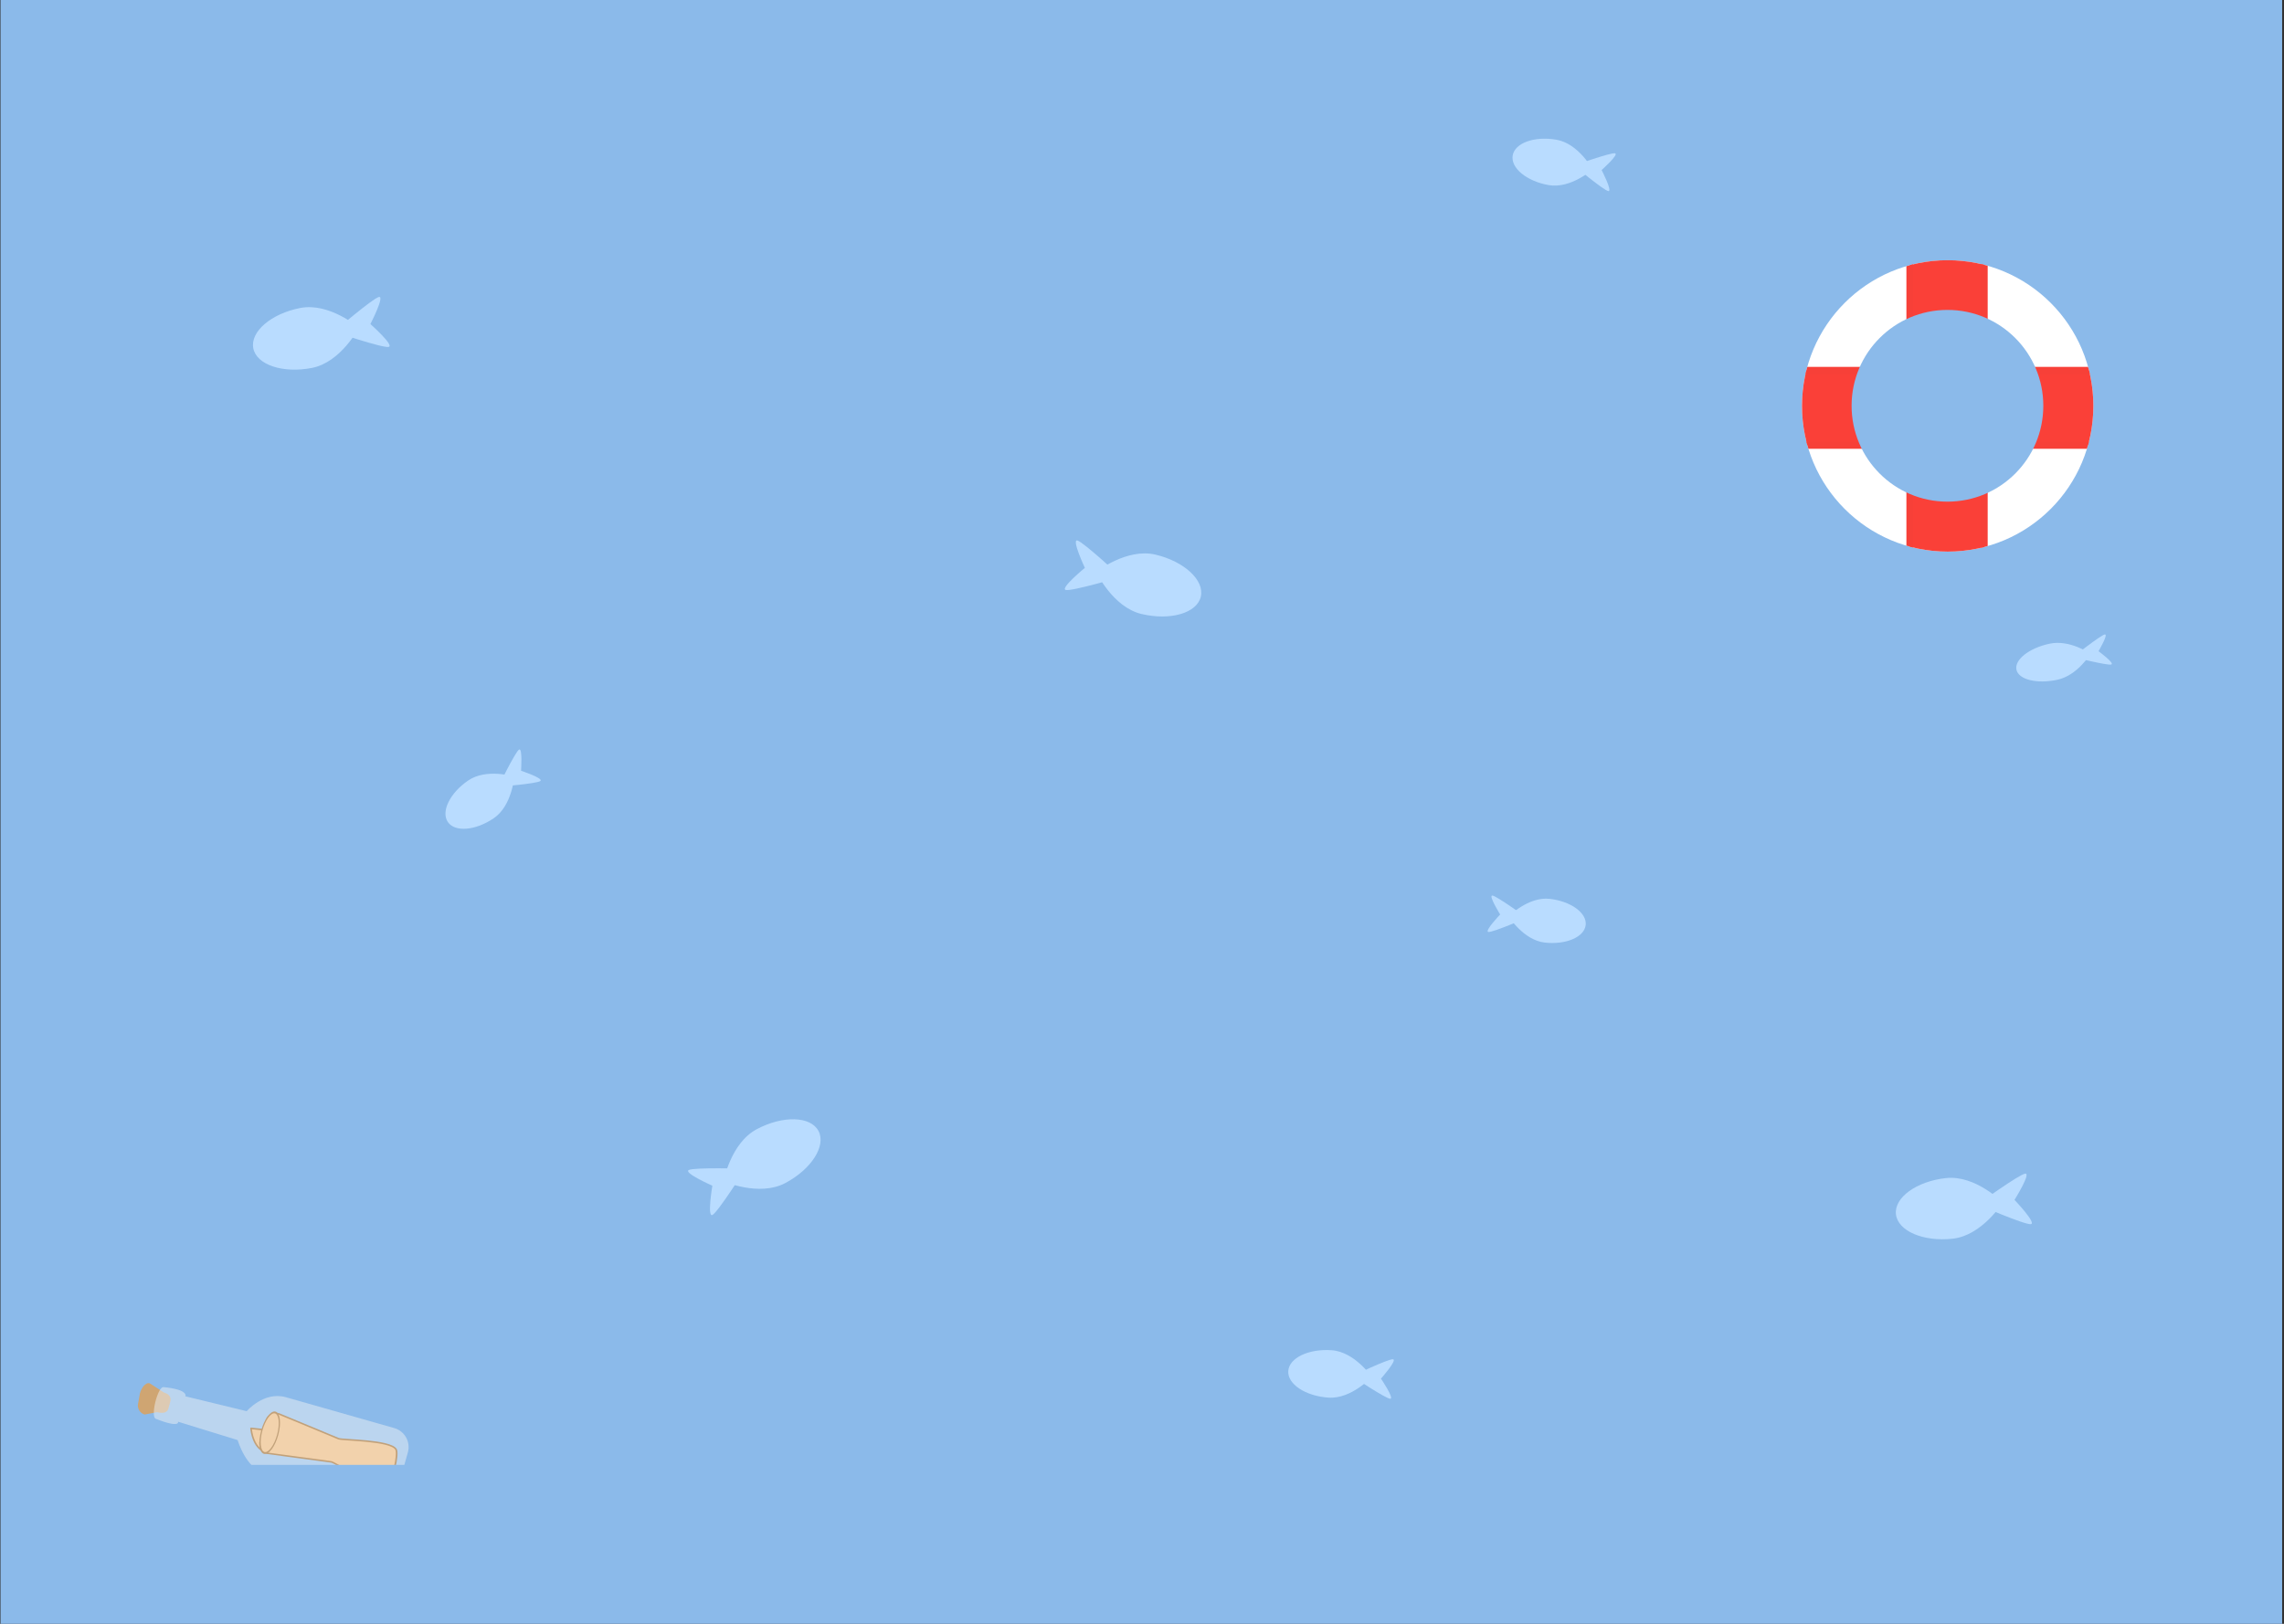 <?xml version="1.0" encoding="UTF-8" standalone="no"?>
<!DOCTYPE svg PUBLIC "-//W3C//DTD SVG 1.1//EN" "http://www.w3.org/Graphics/SVG/1.1/DTD/svg11.dtd">
<svg width="100%" height="100%" viewBox="0 0 1440 1024" version="1.1" xmlns="http://www.w3.org/2000/svg" xmlns:xlink="http://www.w3.org/1999/xlink" xml:space="preserve" xmlns:serif="http://www.serif.com/" style="fill-rule:evenodd;clip-rule:evenodd;stroke-linecap:round;stroke-linejoin:round;stroke-miterlimit:1.5;">
    <rect x="0" y="0" width="1440" height="1024" fill="#333333" stroke="none"/>
    <g id="Artboard1" transform="matrix(0.476,0,0,0.617,299.511,-25.707)">
        <rect x="-628.579" y="41.684" width="3022.11" height="1660.42" style="fill:rgb(139,186,234);"/>
        <g transform="matrix(0.46,0,0,0.355,-3542.84,-3020.23)">
            <circle cx="11942.1" cy="9793.71" r="419.475" style="fill:white;"/>
            <clipPath id="_clip1">
                <circle cx="11942.1" cy="9793.71" r="419.475"/>
            </clipPath>
            <g clip-path="url(#_clip1)">
                <g transform="matrix(0.904,0,0,0.896,1208.09,1127.95)">
                    <rect x="11753" y="9083.08" width="237.774" height="1127.69" style="fill:rgb(250,64,56);stroke:rgb(247,64,56);stroke-width:21.13px;"/>
                </g>
                <g transform="matrix(0.896,0,0,1.06,1294.13,-424.149)">
                    <rect x="11319.9" y="9543.18" width="1134.74" height="202.978" style="fill:rgb(250,64,56);stroke:rgb(247,64,56);stroke-width:19.39px;"/>
                </g>
                <g transform="matrix(0.658,0,0,0.658,4083.54,3349.08)">
                    <circle cx="11942.1" cy="9793.71" r="419.475" style="fill:rgb(139,186,234);"/>
                </g>
            </g>
        </g>
        <g transform="matrix(0.52,0.095,-0.158,0.52,846.86,185.795)">
            <g transform="matrix(1.2837e-16,1.621,-2.099,1.00614e-16,1284.12,96.565)">
                <path d="M439.407,486.703C439.407,486.703 469.504,539.37 469.407,546.703C469.31,554.036 438.825,530.703 438.825,530.703C438.825,530.703 409.31,554.036 409.407,546.703C409.504,539.37 439.407,486.703 439.407,486.703Z" style="fill:rgb(185,220,255);"/>
            </g>
            <g transform="matrix(1.28304e-16,1.621,-3.098,1.47903e-16,1670.47,81.971)">
                <path d="M449.407,388.703C469.276,388.703 485.407,407.971 485.407,431.703C485.407,455.435 449.407,474.703 449.407,474.703C449.407,474.703 413.407,455.435 413.407,431.703C413.407,407.971 429.538,388.703 449.407,388.703Z" style="fill:rgb(185,220,255);"/>
            </g>
        </g>
        <g transform="matrix(-0.368,0.061,0.088,0.316,2141.86,441.58)">
            <g transform="matrix(1.2837e-16,1.621,-2.099,1.00614e-16,1284.12,96.565)">
                <path d="M439.407,486.703C439.407,486.703 469.504,539.37 469.407,546.703C469.31,554.036 438.825,530.703 438.825,530.703C438.825,530.703 409.31,554.036 409.407,546.703C409.504,539.37 439.407,486.703 439.407,486.703Z" style="fill:rgb(185,220,255);"/>
            </g>
            <g transform="matrix(1.28304e-16,1.621,-3.098,1.47903e-16,1670.47,81.971)">
                <path d="M449.407,388.703C469.276,388.703 485.407,407.971 485.407,431.703C485.407,455.435 449.407,474.703 449.407,474.703C449.407,474.703 413.407,455.435 413.407,431.703C413.407,407.971 429.538,388.703 449.407,388.703Z" style="fill:rgb(185,220,255);"/>
            </g>
        </g>
        <g transform="matrix(-0.415,-0.023,0.039,-0.415,1239.01,1789.92)">
            <g transform="matrix(1.2837e-16,1.621,-2.099,1.00614e-16,1284.12,96.565)">
                <path d="M439.407,486.703C439.407,486.703 469.504,539.37 469.407,546.703C469.31,554.036 438.825,530.703 438.825,530.703C438.825,530.703 409.31,554.036 409.407,546.703C409.504,539.37 439.407,486.703 439.407,486.703Z" style="fill:rgb(185,220,255);"/>
            </g>
            <g transform="matrix(1.28304e-16,1.621,-3.098,1.47903e-16,1670.47,81.971)">
                <path d="M449.407,388.703C469.276,388.703 485.407,407.971 485.407,431.703C485.407,455.435 449.407,474.703 449.407,474.703C449.407,474.703 413.407,455.435 413.407,431.703C413.407,407.971 429.538,388.703 449.407,388.703Z" style="fill:rgb(185,220,255);"/>
            </g>
        </g>
        <g transform="matrix(0.472,-0.193,0.323,0.472,-26.971,905.053)">
            <g transform="matrix(1.2837e-16,1.621,-2.099,1.00614e-16,1284.12,96.565)">
                <path d="M439.407,486.703C439.407,486.703 469.504,539.37 469.407,546.703C469.31,554.036 438.825,530.703 438.825,530.703C438.825,530.703 409.31,554.036 409.407,546.703C409.504,539.37 439.407,486.703 439.407,486.703Z" style="fill:rgb(185,220,255);"/>
            </g>
            <g transform="matrix(1.28304e-16,1.621,-3.098,1.47903e-16,1670.47,81.971)">
                <path d="M449.407,388.703C469.276,388.703 485.407,407.971 485.407,431.703C485.407,455.435 449.407,474.703 449.407,474.703C449.407,474.703 413.407,455.435 413.407,431.703C413.407,407.971 429.538,388.703 449.407,388.703Z" style="fill:rgb(185,220,255);"/>
            </g>
        </g>
        <g transform="matrix(-0.525,0.079,0.132,0.525,-155.932,-64.724)">
            <g transform="matrix(1.2837e-16,1.621,-2.099,1.00614e-16,1284.12,96.565)">
                <path d="M439.407,486.703C439.407,486.703 469.504,539.37 469.407,546.703C469.31,554.036 438.825,530.703 438.825,530.703C438.825,530.703 409.31,554.036 409.407,546.703C409.504,539.37 439.407,486.703 439.407,486.703Z" style="fill:rgb(185,220,255);"/>
            </g>
            <g transform="matrix(1.28304e-16,1.621,-3.098,1.47903e-16,1670.47,81.971)">
                <path d="M449.407,388.703C469.276,388.703 485.407,407.971 485.407,431.703C485.407,455.435 449.407,474.703 449.407,474.703C449.407,474.703 413.407,455.435 413.407,431.703C413.407,407.971 429.538,388.703 449.407,388.703Z" style="fill:rgb(185,220,255);"/>
            </g>
        </g>
        <g transform="matrix(-0.397,-0.054,-0.091,0.397,1633.24,-96.088)">
            <g transform="matrix(1.2837e-16,1.621,-2.099,1.00614e-16,1284.12,96.565)">
                <path d="M439.407,486.703C439.407,486.703 469.504,539.37 469.407,546.703C469.31,554.036 438.825,530.703 438.825,530.703C438.825,530.703 409.31,554.036 409.407,546.703C409.504,539.37 439.407,486.703 439.407,486.703Z" style="fill:rgb(185,220,255);"/>
            </g>
            <g transform="matrix(1.28304e-16,1.621,-3.098,1.47903e-16,1670.47,81.971)">
                <path d="M449.407,388.703C469.276,388.703 485.407,407.971 485.407,431.703C485.407,455.435 449.407,474.703 449.407,474.703C449.407,474.703 413.407,455.435 413.407,431.703C413.407,407.971 429.538,388.703 449.407,388.703Z" style="fill:rgb(185,220,255);"/>
            </g>
        </g>
        <g transform="matrix(-0.531,0.045,0.076,0.531,2067.98,831.386)">
            <g transform="matrix(1.2837e-16,1.621,-2.099,1.00614e-16,1284.12,96.565)">
                <path d="M439.407,486.703C439.407,486.703 469.504,539.37 469.407,546.703C469.31,554.036 438.825,530.703 438.825,530.703C438.825,530.703 409.31,554.036 409.407,546.703C409.504,539.37 439.407,486.703 439.407,486.703Z" style="fill:rgb(185,220,255);"/>
            </g>
            <g transform="matrix(1.28304e-16,1.621,-3.098,1.47903e-16,1670.47,81.971)">
                <path d="M449.407,388.703C469.276,388.703 485.407,407.971 485.407,431.703C485.407,455.435 449.407,474.703 449.407,474.703C449.407,474.703 413.407,455.435 413.407,431.703C413.407,407.971 429.538,388.703 449.407,388.703Z" style="fill:rgb(185,220,255);"/>
            </g>
        </g>
        <g transform="matrix(-0.33,0.174,0.291,0.33,-118.018,533.221)">
            <g transform="matrix(1.2837e-16,1.621,-2.099,1.00614e-16,1284.12,96.565)">
                <path d="M439.407,486.703C439.407,486.703 469.504,539.37 469.407,546.703C469.31,554.036 438.825,530.703 438.825,530.703C438.825,530.703 409.31,554.036 409.407,546.703C409.504,539.37 439.407,486.703 439.407,486.703Z" style="fill:rgb(185,220,255);"/>
            </g>
            <g transform="matrix(1.28304e-16,1.621,-3.098,1.47903e-16,1670.47,81.971)">
                <path d="M449.407,388.703C469.276,388.703 485.407,407.971 485.407,431.703C485.407,455.435 449.407,474.703 449.407,474.703C449.407,474.703 413.407,455.435 413.407,431.703C413.407,407.971 429.538,388.703 449.407,388.703Z" style="fill:rgb(185,220,255);"/>
            </g>
        </g>
        <g transform="matrix(0.383,0.033,-0.055,0.383,1337.04,661.293)">
            <g transform="matrix(1.2837e-16,1.621,-2.099,1.00614e-16,1284.12,96.565)">
                <path d="M439.407,486.703C439.407,486.703 469.504,539.37 469.407,546.703C469.31,554.036 438.825,530.703 438.825,530.703C438.825,530.703 409.31,554.036 409.407,546.703C409.504,539.37 439.407,486.703 439.407,486.703Z" style="fill:rgb(185,220,255);"/>
            </g>
            <g transform="matrix(1.28304e-16,1.621,-3.098,1.47903e-16,1670.47,81.971)">
                <path d="M449.407,388.703C469.276,388.703 485.407,407.971 485.407,431.703C485.407,455.435 449.407,474.703 449.407,474.703C449.407,474.703 413.407,455.435 413.407,431.703C413.407,407.971 429.538,388.703 449.407,388.703Z" style="fill:rgb(185,220,255);"/>
            </g>
        </g>
        <g transform="matrix(0.146,-0.091,0.153,0.146,-614.121,1481.03)">
            <g transform="matrix(1.178,-0.659,3.826,4.08,-904.234,-83.614)">
                <path d="M752.34,232.037C752.34,226.868 716.348,224.665 693.167,224.665L643.381,225.617C620.201,225.617 599.688,230.336 599.688,235.505L626.616,247.969C626.616,253.139 633.987,258.665 657.167,258.665L693.167,258.665C716.348,258.665 727.106,254.755 727.106,249.586L752.34,232.037Z" style="fill:rgb(207,165,114);"/>
            </g>
            <g>
                <g transform="matrix(2.099,1.80023e-16,-1.165e-16,1.621,-628.579,41.684)">
                    <path d="M878.407,634.335C878.407,634.335 839.407,602.335 883.407,532.335L923.407,572.335C923.407,572.335 902.407,584.335 878.407,634.335Z" style="fill:rgb(248,181,101);stroke:rgb(151,82,0);stroke-width:5.31px;"/>
                </g>
                <g transform="matrix(1.384,-0.741,1.055,1.177,-709.569,935.163)">
                    <path d="M1049.41,663.742C1049.41,642.175 1030.14,624.665 1006.41,624.665L920.407,624.665C896.675,624.665 877.407,642.175 877.407,663.742L918.552,906.663C918.552,928.23 861.857,1094.17 888.144,1128.34C906.871,1152.67 1031.8,1144.21 1046.03,1128.34C1075.07,1095.93 1020.21,929.737 1020.21,908.17L1049.41,663.742Z" style="fill:rgb(248,181,101);stroke:rgb(151,82,0);stroke-width:6.3px;"/>
                </g>
                <g transform="matrix(0.626,0.673,-1.395,0.775,1636.05,-118.753)">
                    <ellipse cx="905.407" cy="640.665" rx="54" ry="86" style="fill:rgb(248,181,101);stroke:rgb(151,82,0);stroke-width:7.79px;"/>
                </g>
            </g>
            <g transform="matrix(1.348,1.474,-2.162,1.181,1501.12,-1005.32)">
                <path d="M1271.17,571.165C1271.17,542.19 1244.5,518.665 1211.65,518.665L871.068,518.461C802.856,518.889 769.385,582.835 769.385,582.835L579.201,589.26C579.201,589.26 583.943,569.306 508.045,581.697C490.801,584.512 493.799,666.978 511.598,668.53C590.667,675.422 578.926,659.749 578.926,659.749L766.868,663.449C766.868,663.449 813.1,729.58 871.068,728.461L1211.65,728.665C1244.5,728.665 1271.17,705.141 1271.17,676.165L1271.17,571.165Z" style="fill:rgb(236,241,245);fill-opacity:0.5;"/>
            </g>
        </g>
        <g transform="matrix(1.562,0,0,1.081,-531.87,541.829)">
            <rect x="125.407" y="922.335" width="172" height="42" style="fill:rgb(139,186,234);"/>
        </g>
    </g>
</svg>

